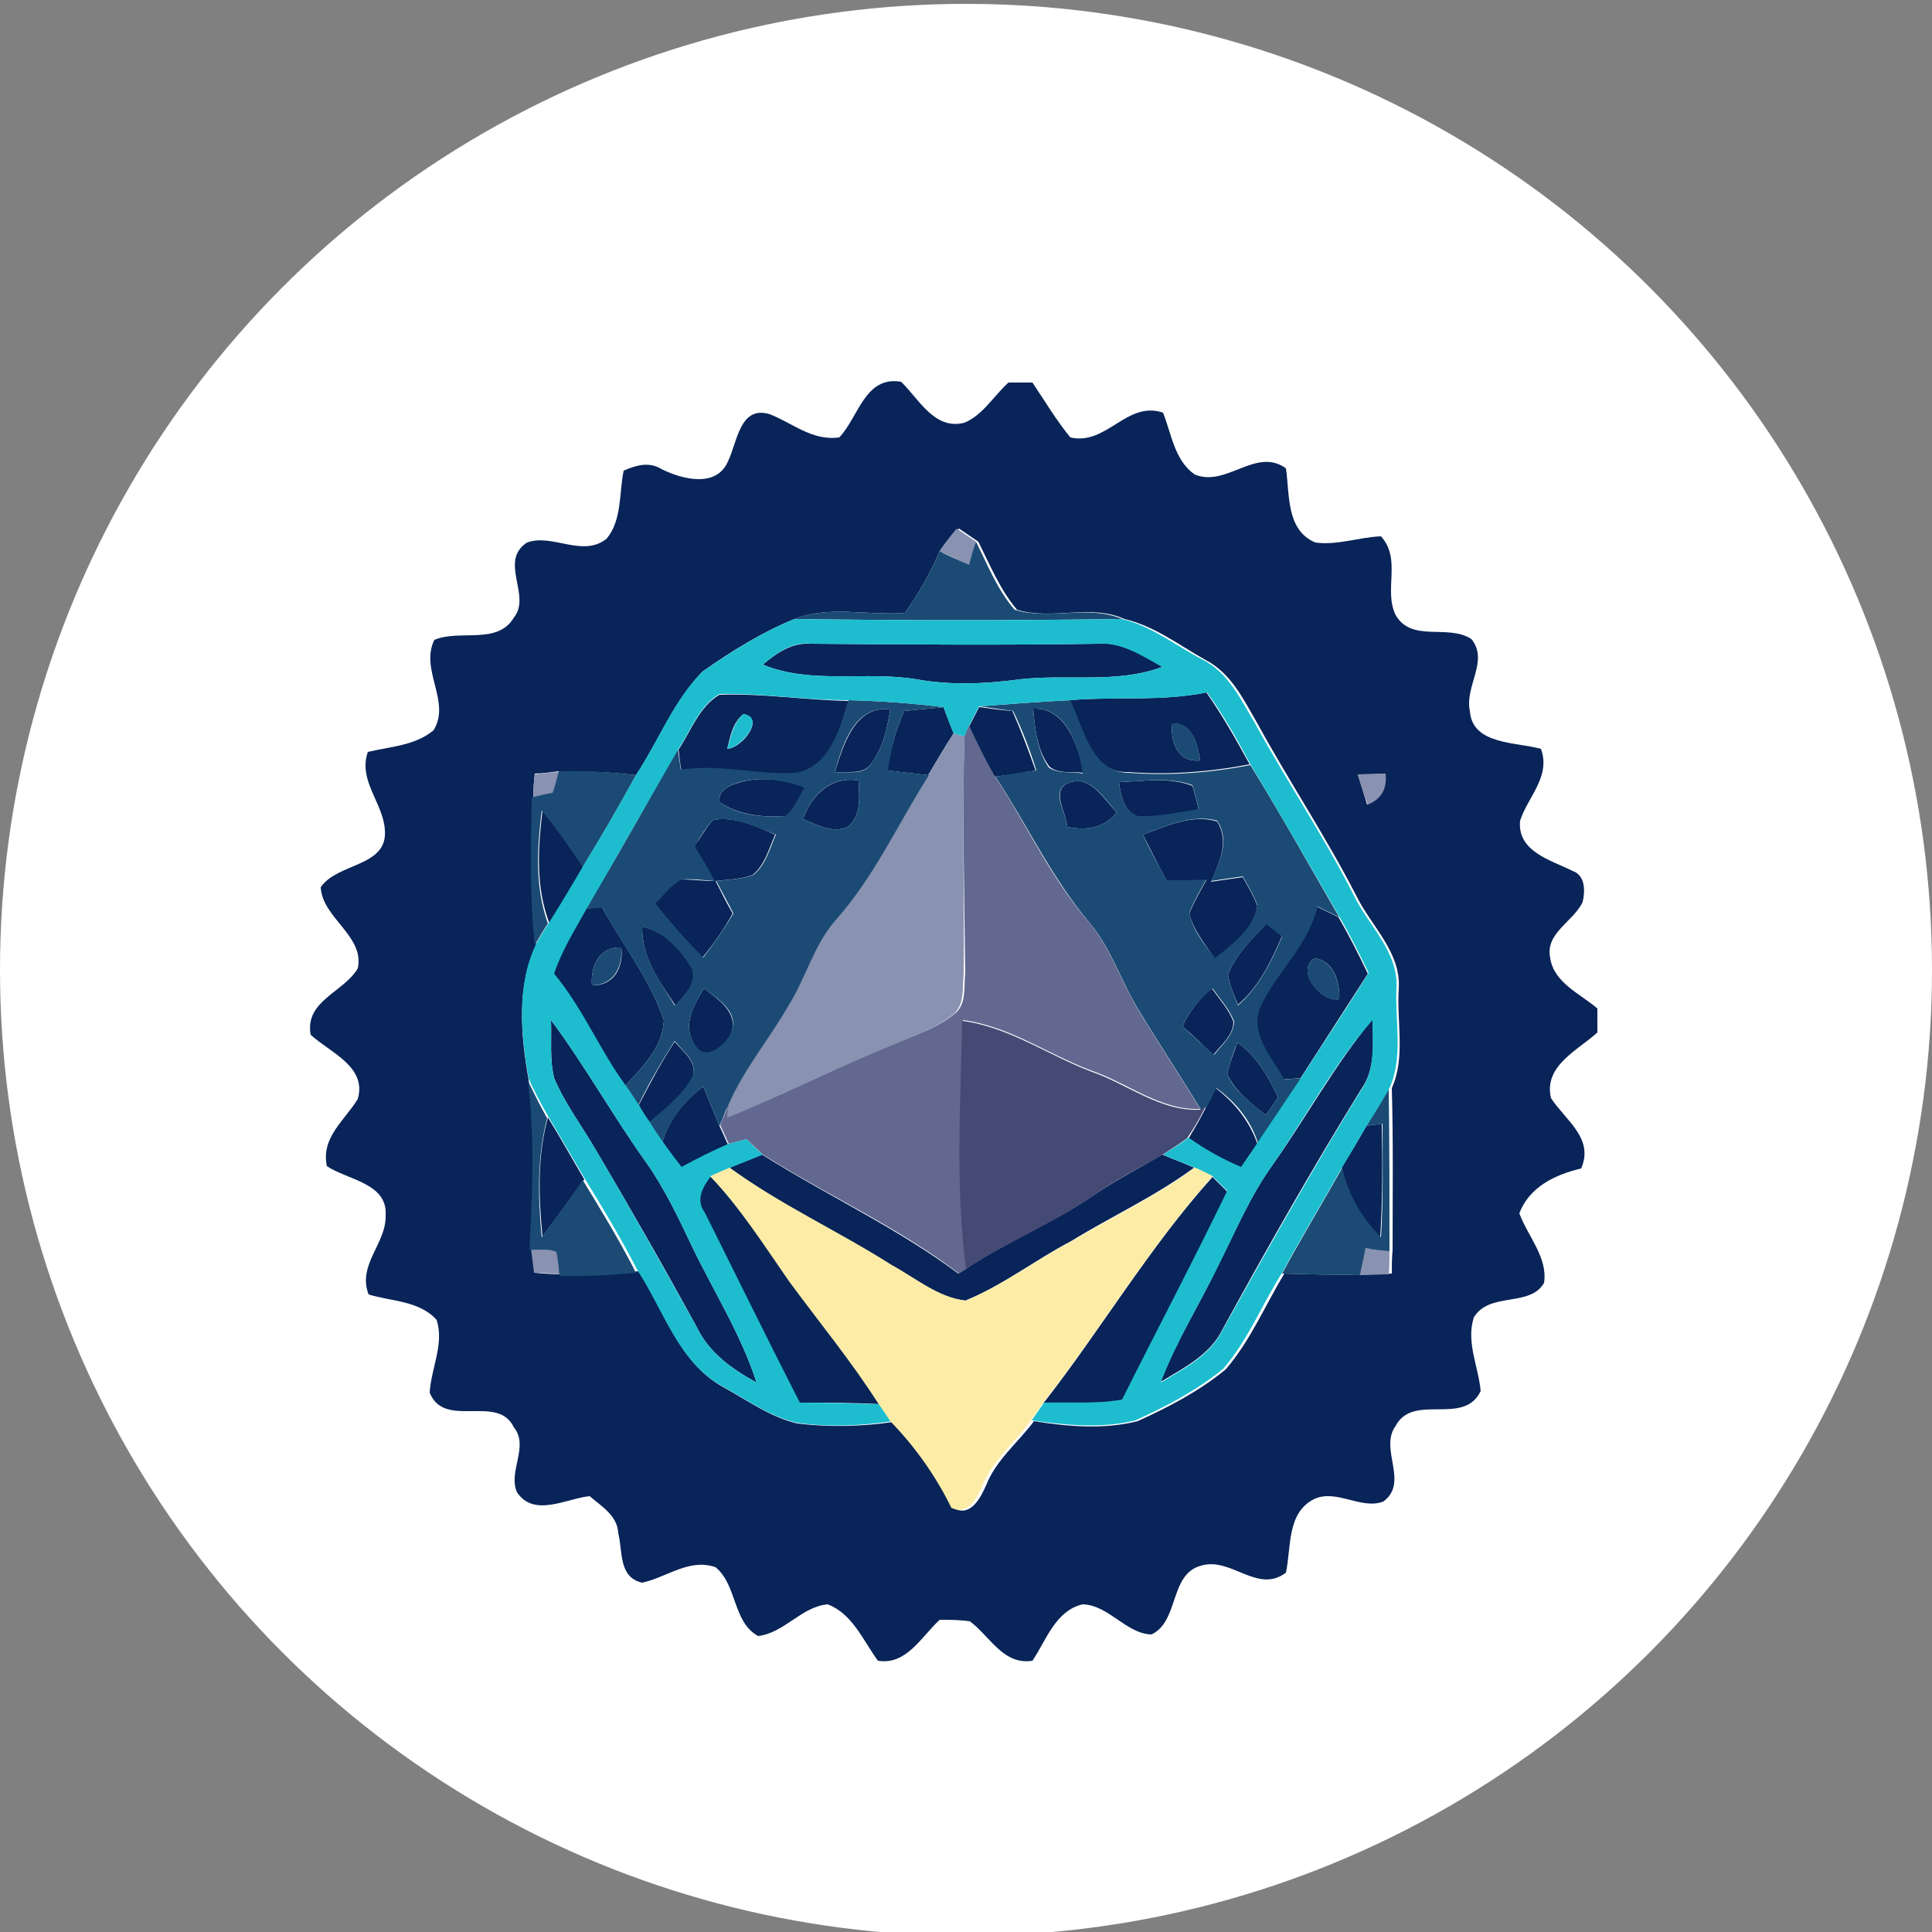 <?xml version="1.0" encoding="utf-8"?>
<!-- Generator: Adobe Illustrator 26.0.3, SVG Export Plug-In . SVG Version: 6.00 Build 0)  -->
<svg version="1.1" id="Layer_1" xmlns="http://www.w3.org/2000/svg" xmlns:xlink="http://www.w3.org/1999/xlink" x="0px" y="0px"
	 viewBox="0 0 250 250" style="enable-background:new 0 0 250 250;" xml:space="preserve">
<rect x="0" y="0" width="250" height="250" fill="#808080" stroke="none"/>
<style type="text/css">
	.st0{fill:#FFFFFF;}
	.st1{fill:#082458;}
	.st2{fill:#8992B1;}
	.st3{fill:#1B4B74;}
	.st4{fill:#1DBDCF;}
	.st5{fill:#626890;}
	.st6{fill:#444A74;}
	.st7{fill:#FCECA6;}
</style>
<circle class="st0" cx="125" cy="125.5" r="125"/>
<g id="_x23_082458ff">
	<path class="st1" d="M108.6,56.6c2.5-2.6,3.3-8,8-7.2c2.3,2.2,4.3,6.3,8.2,5.3c2.4-1,3.8-3.5,5.7-5.2c1,0,2.1,0,3.1,0
		c1.6,2.4,3.1,4.9,4.9,7.1c4.7,1.1,7.3-4.8,12-3.2c1.1,2.8,1.5,6.2,4.1,8c4.1,1.7,7.9-3.6,11.8-0.8c0.5,3.4,0,8,3.8,9.6
		c2.8,0.4,5.7-0.7,8.5-0.8c2.7,3,0.3,6.9,1.9,10.2c2.1,3.6,6.8,1.1,9.8,3.1c2.3,2.8-0.9,6.1-0.2,9.3c0.3,4.4,6,4,9.2,4.9
		c1.3,3.6-1.7,6.2-2.7,9.3c-0.4,4,4,5.1,6.8,6.5c1.7,0.6,1.6,2.7,1.3,4c-1.2,2.6-4.9,4-4.2,7.3c0.5,3.2,3.9,4.6,6.1,6.5
		c0,1,0,2,0,3.1c-2.5,2.3-7,4.3-6,8.5c1.9,2.9,5.6,5.2,3.9,9.1c-3.4,0.8-6.7,2.4-8,5.8c1.1,3,3.7,5.7,3.2,9
		c-1.8,3.2-7.1,1.1-9.1,4.5c-1,3.2,0.6,6.3,0.9,9.5c-2.2,4.6-8.7,0.2-11,4.5c-2.2,3,1.8,7.3-1.6,9.8c-2.9,1.1-6.1-1.7-9-0.3
		c-3.5,1.8-2.9,6.2-3.6,9.5c-3.7,2.8-7.1-2.1-11-0.9c-4.1,1.1-2.8,7.2-6.4,8.9c-3.3-0.1-5.5-3.8-8.9-3.9c-3.5,0.8-4.7,4.6-6.5,7.3
		c-3.8,0.6-5.5-3.2-8.1-5.1c-1.3-0.2-2.6-0.2-3.9-0.2c-2.4,2.2-4.3,5.9-8,5.3c-1.9-2.6-3.3-6.1-6.5-7.3c-3.4,0.3-5.6,3.7-9,4.1
		c-3.3-1.8-2.7-6.6-5.5-8.9c-3.4-1.2-6.3,1.3-9.5,2c-3.1-0.7-2.5-4.1-3.1-6.4c-0.1-2.3-2.2-3.5-3.7-4.8c-3,0.3-7.2,2.8-9.4-0.5
		c-1.2-2.7,1.6-5.9-0.4-8.4c-2.1-4.4-9,0.3-10.9-4.5c0.2-3.2,1.9-6.3,0.9-9.4c-2.2-2.5-5.9-2.4-8.8-3.3c-1.5-3.8,2.3-6.6,2.2-10.2
		c0.3-4.2-4.9-4.6-7.6-6.4c-0.8-3.7,2.3-5.9,4-8.7c1.2-4.2-3.6-6-6.1-8.3c-0.8-4.4,4.3-5.5,6.1-8.6c0.9-4.2-4.6-6.5-4.8-10.5
		c2.2-3.2,8.7-2.6,8.3-7.4c-0.2-3.5-3.5-6.4-2.2-10.1c2.9-0.7,6.1-0.8,8.5-2.8c2.3-3.7-1.8-7.8,0.1-11.7c3.3-1.4,8.2,0.7,10.3-2.9
		c2.3-2.8-2-7.3,1.7-9.7c3.3-1.2,7.2,2,10.3-0.5c2-2.4,1.6-5.9,2.2-8.8c1.6-0.7,3.3-1.2,4.9-0.2c2.6,1.3,7.1,2.5,8.6-1
		c1.2-2.4,1.5-7.3,5.4-6.1C102.5,54.7,105.1,57.1,108.6,56.6 M121.6,71.3c-1.2,2.8-2.7,5.5-4.5,8c-4.7,0.4-9.8-1-14.3,0.8
		c-4.2,1.7-8.2,4.2-11.9,6.8c-3.7,3.8-5.7,9-8.6,13.4c-3.3-0.4-6.7-0.5-10-0.5c-0.8,0.1-2.3,0.3-3.1,0.3c-0.1,0.8-0.2,2.3-0.2,3.1
		c-0.1,6.4-0.3,12.8,0.4,19.1c-2.6,5.3-2,11.8-1,17.4c0.9,7.2,0.6,14.5,0.4,21.8c0.1,0.8,0.3,2.4,0.4,3.2c0.9,0.1,2.6,0.2,3.5,0.2
		c3.3,0,6.6-0.1,9.9-0.4c3.4,5.1,5.2,11.8,11,15c3.1,1.7,6.1,3.9,9.6,4.7c4.1,0.5,8.3,0.4,12.4-0.2c3.2,3.3,5.8,7.1,7.9,11.2
		c2.1,1.1,3.4-1.4,4.1-3c1.3-3.3,4.1-5.5,6.2-8.3c4.4,0.7,9,1.1,13.4,0c4-1.8,8-3.9,11.4-6.7c3.2-3.7,5.1-8.3,7.6-12.4
		c3.4,0.1,6.7,0.2,10.1,0.1c1.3,0,2.5-0.1,3.8-0.1c0-0.7,0-2.2,0.1-3c0-7,0.1-14-0.1-21c1.8-4,0.6-8.6,0.9-12.9
		c0.3-4.7-3.6-8.1-5.5-12c-3.9-7.6-8.7-14.8-12.8-22.3c-1.8-3.1-3.4-6.5-6.7-8.2c-3.4-1.9-6.6-4.4-10.5-5.3c-4.4-2-9.4,0.2-13.9-1.2
		c-2.2-2.6-3.5-5.8-5-8.8c-0.6-0.4-1.9-1.3-2.5-1.7C123,69.3,122.3,70.3,121.6,71.3 M175.7,100.2c0.4,1.3,0.8,2.6,1.2,3.9
		c1.8-0.7,2.5-2.2,2.3-4C178.4,100.2,176.6,100.2,175.7,100.2z"/>
	<path class="st1" d="M98.7,86c1.8-1.5,3.8-2.9,6.3-2.7c12.4,0.1,24.7,0.2,37.1,0c3.1-0.3,5.8,1.5,8.3,3c-5.9,2.2-12.3,0.9-18.4,1.6
		c-4.5,0.6-9,0.8-13.4,0C112,86.8,105,88.6,98.7,86z"/>
	<path class="st1" d="M87.8,97c1.6-2.4,2.7-5.6,5.3-7.1c5.6-0.2,11.1,0.7,16.7,0.8c-1.1,3.7-2.4,8.7-6.8,9.5
		c-4.9,0.3-9.9-1.2-14.8-0.4C88,99,87.9,97.6,87.8,97 M96.2,92.4c-1.4,1.1-1.7,2.9-2.1,4.5C96,96.8,99.1,92.9,96.2,92.4z"/>
	<path class="st1" d="M138.4,90.6c5.9-0.5,11.8,0.2,17.7-1c2.1,3,3.9,6.2,5.6,9.3c-5.2,1-10.5,1.4-15.7,1
		C141.1,100.1,140.1,94.1,138.4,90.6 M151.7,93.6c-0.3,2.4,0.7,5.1,3.6,4.8C154.9,96.3,154.4,93.6,151.7,93.6z"/>
	<path class="st1" d="M108,100c1.1-3.5,2.6-8.8,7.2-8.2c-0.4,2.4-0.9,4.9-2.4,6.9C111.8,100.4,109.6,99.7,108,100z"/>
	<path class="st1" d="M117,92c1.7-0.2,3.4-0.3,5.1-0.5c0.4,1.2,0.9,2.3,1.3,3.4c-1.2,1.8-2.2,3.6-3.3,5.4c-1.8-0.2-3.5-0.4-5.3-0.6
		C115.2,97.1,115.9,94.5,117,92z"/>
	<path class="st1" d="M125.4,94c0.3-0.6,1-1.9,1.3-2.5c1.5,0.2,2.9,0.4,4.3,0.5c1.1,2.5,2.1,5.1,3,7.7c-1.8,0.3-3.5,0.6-5.3,0.8
		C127.5,98.4,126.4,96.2,125.4,94z"/>
	<path class="st1" d="M133.7,91.7c4.2-0.2,5.9,4.9,6.5,8.3c-1.5-0.2-3.2,0.2-4.4-0.8C134.2,97.1,133.9,94.3,133.7,91.7z"/>
	<path class="st1" d="M93.1,103.8c-0.2-1.8,1.7-2.3,3.1-2.7c2.7-0.6,5.5-0.2,8,0.8c-0.8,1.2-1.3,2.8-2.5,3.7
		C98.8,105.8,95.6,105.5,93.1,103.8z"/>
	<path class="st1" d="M103.9,106c1.1-3.2,3.7-5.6,7.2-5c0.1,2.1,0.4,4.5-1.4,6C107.7,107.9,105.7,106.7,103.9,106z"/>
	<path class="st1" d="M138.3,101.3c2.8-1.1,4.5,2.1,6.2,3.8c-1.6,2.1-4,2.4-6.4,1.9C138,105.2,135.9,102.2,138.3,101.3z"/>
	<path class="st1" d="M144.8,101.2c3.2-0.1,6.5-0.7,9.5,0.5c0.3,1,0.6,2,0.8,3.1c-2.6,0.4-5.2,1-7.8,0.9
		C145.4,105,145,102.9,144.8,101.2z"/>
	<path class="st1" d="M70.2,104.9c1.9,2.3,3.6,4.8,5.3,7.3c-1.4,2.5-2.9,4.9-4.4,7.3C69.3,114.8,69.6,109.8,70.2,104.9z"/>
	<path class="st1" d="M92.3,106.1c2.8-0.5,5.5,0.8,8,1.9c-0.8,1.8-1.3,3.9-2.9,5.2c-1.5,0.6-3.2,0.6-4.8,0.8
		c0.7,1.4,1.4,2.8,2.2,4.2c-1.1,2-2.4,3.9-3.9,5.7c-2.2-2.2-4.2-4.5-6.2-7c1.1-1.1,2-2.4,3.4-3.1c1.4,0,2.9,0.2,4.3,0.2
		c-0.8-1.5-1.7-3-2.6-4.5C90.7,108.4,91.3,107.1,92.3,106.1z"/>
	<path class="st1" d="M147.9,108c3-1.1,6.4-2.7,9.6-1.7c1.6,2.6,0.3,5.3-0.8,7.8c1.4-0.2,2.7-0.4,4.1-0.6c0.7,1.2,1.4,2.4,1.9,3.7
		c-0.4,3.1-3.2,5-5.5,6.9c-1.2-1.9-2.8-3.7-3.3-5.9c0.6-1.5,1.4-2.9,2.2-4.3c-1.7,0-3.4,0.1-5.1,0.1C149.9,112,148.9,110,147.9,108z
		"/>
	<path class="st1" d="M75.8,117.6c0.5-0.1,1.6-0.2,2.1-0.2c2.7,4.9,6.2,9.3,8,14.6c-0.1,3.5-2.8,6.1-5,8.5
		c-3.4-4.6-5.6-10.1-9.3-14.5C72.6,123,74.3,120.3,75.8,117.6 M76.6,127.5c2.8,0.1,4.1-2.3,3.8-4.9C77.5,122.5,76.4,125,76.6,127.5z
		"/>
	<path class="st1" d="M170.4,117.3c0.9,0.5,1.9,0.9,2.8,1.4c1.4,2.4,2.6,4.8,3.8,7.3c-2.9,4.5-5.8,9-8.7,13.5
		c-0.6,0.1-1.7,0.1-2.3,0.2c-1.6-2.9-4.6-6.1-3-9.6C165.2,125.7,169.2,122.3,170.4,117.3 M170.1,124c-2.5,1.6,0.8,5.7,3.2,5.3
		C173.4,127.1,172.6,124.3,170.1,124z"/>
	<path class="st1" d="M83.1,119.9c2.9,0.6,5,3,6.5,5.4c0.7,1.9-1,3.5-2.2,4.8C85.3,127,83,123.8,83.1,119.9z"/>
	<path class="st1" d="M158.9,126.1c1-2.6,3.1-4.6,5-6.6c0.5,0.4,1.5,1.2,2,1.6c-1.4,3.3-3,6.6-5.7,8.9
		C159.7,128.8,159.1,127.5,158.9,126.1z"/>
	<path class="st1" d="M91.1,127.9c1.8,1.4,4.5,3.1,3.5,5.8c-0.7,1.7-3.5,3.9-4.7,1.5C88.2,132.7,89.8,130,91.1,127.9z"/>
	<path class="st1" d="M153,132.8c0.9-1.9,2.2-3.6,3.8-4.9c1,1.4,2.2,2.7,2.8,4.3c0,1.8-1.6,3-2.6,4.3
		C155.7,135.3,154.4,134,153,132.8z"/>
	<path class="st1" d="M71.3,132c4.4,5.9,8,12.4,12.3,18.4c2.4,3.4,4.2,7.2,6,11c2.8,5.8,6.3,11.3,8.3,17.5c-3.1-1.7-6.1-3.8-7.7-7.1
		c-4.2-7.7-8.6-15.4-13.1-23c-1.8-3.1-4-6-5.4-9.3C71.1,137,71.4,134.5,71.3,132z"/>
	<path class="st1" d="M164.7,150.7c4.4-6.2,8-12.9,12.9-18.8c0.1,3.1,0.4,6.5-1.5,9.1c-6.3,10.2-12.2,20.6-17.9,31
		c-1.6,3.3-5,5-8,6.8c2-5.3,5.1-10.1,7.5-15.2C159.9,159.3,161.8,154.7,164.7,150.7z"/>
	<path class="st1" d="M87.3,134.8c1.1,1.3,3.2,2.8,2.2,4.8c-1.3,2.4-3.5,4-5.5,5.7c-0.3-0.6-1-1.6-1.4-2.2
		C84.1,140.2,85.6,137.4,87.3,134.8z"/>
	<path class="st1" d="M160.1,134.9c2.5,1.7,4,4.4,5.3,7.1c-0.4,0.6-1.2,1.7-1.6,2.3c-1.9-1.5-3.9-3-5-5.3
		C159.1,137.5,159.7,136.2,160.1,134.9z"/>
	<path class="st1" d="M85.7,147.8c0.9-3,2.9-5.4,5.3-7.2c0.7,1.7,1.4,3.4,2.1,5.1c0.3,0.6,0.8,1.8,1.1,2.4c-2.1,0.9-4.1,2-6.1,3
		C87.3,150,86.5,148.9,85.7,147.8z"/>
	<path class="st1" d="M156.1,143.2c0.3-0.6,0.9-1.8,1.2-2.4c2.5,1.9,4.4,4.3,5.4,7.2c-0.7,1-1.4,2-2.1,3.1c-2.4-1-4.7-2.3-6.8-3.8
		C154.6,146,155.4,144.6,156.1,143.2z"/>
	<path class="st1" d="M70.2,160c-0.5-5.1-0.7-10.3,0.7-15.4c1.6,2.6,3.1,5.3,4.7,8C73.8,155.1,72,157.6,70.2,160z"/>
	<path class="st1" d="M176.8,145.7c0.5-0.1,1.5-0.2,2-0.3c0.1,4.9,0.1,9.8-0.2,14.7c-2.5-2.5-4.3-5.6-5-9
		C174.7,149.3,175.8,147.5,176.8,145.7z"/>
	<path class="st1" d="M94.4,151.1c1.4-0.6,2.8-1.1,4.2-1.7c8.4,5.3,17.5,9.5,25.4,15.4c0.3-0.2,0.8-0.5,1.1-0.7
		c5.3-3.5,11.3-5.9,16.5-9.5c2.8-1.9,5.9-3.5,8.8-5.2c1.4,0.6,2.8,1.1,4.1,1.7c-5,3.7-10.7,6.3-15.9,9.5c-4.6,2.4-8.8,5.7-13.7,7.7
		c-3.6-0.4-6.5-3-9.6-4.6C108.4,159.4,101,155.9,94.4,151.1z"/>
	<path class="st1" d="M91.1,156.9c-1.2-1.6-0.3-3.3,0.8-4.7c4,4.1,7,9,10.4,13.6c3.9,5.3,8,10.4,11.6,15.9c-3.5-0.2-7-0.2-10.5-0.2
		C99.2,173.4,95.2,165.1,91.1,156.9z"/>
	<path class="st1" d="M135,181.6c7.5-9.6,13.7-20.2,21.9-29.3c0.5,0.5,1.4,1.4,1.9,1.9c-4.4,9.1-9.1,18-13.6,27
		C141.8,181.9,138.4,181.5,135,181.6z"/>
</g>
<g id="_x23_8992b1ff">
	<path class="st2" d="M121.6,71.3c0.7-1,1.4-2,2.2-2.9c0.6,0.4,1.9,1.3,2.5,1.7c-0.2,0.8-0.7,2.3-0.9,3.1
		C124.1,72.5,122.8,71.9,121.6,71.3z"/>
	<path class="st2" d="M123.4,94.9c0.3,0.1,1.1,0.3,1.4,0.4c-0.3,10.2,0,20.5-0.1,30.7c-0.2,1.8,0.2,4-1.4,5.3c-2.4,1.9-5.3,2.8-8,4
		c-7.2,2.9-14.2,6.5-21.4,9.4c0.1-0.4,0.2-1.2,0.2-1.6c2-4.7,5.4-8.7,7.9-13.1c2.2-3.5,3.2-7.7,6-10.9c5-5.6,8.1-12.5,12.1-18.8
		C121.2,98.5,122.2,96.7,123.4,94.9z"/>
	<path class="st2" d="M69.2,100.2c0.8-0.1,2.3-0.3,3.1-0.3c-0.2,0.7-0.5,2.1-0.6,2.8c-0.7,0.2-2,0.5-2.7,0.6
		C69,102.5,69.1,100.9,69.2,100.2z"/>
	<path class="st2" d="M175.7,100.2c0.9,0,2.7-0.1,3.6-0.1c0.2,1.9-0.5,3.3-2.3,4C176.5,102.9,176.1,101.6,175.7,100.2z"/>
	<path class="st2" d="M68.7,161.5c1.1,0.1,2.4-0.2,3.5,0.3c0.2,1,0.3,2.1,0.4,3.1c-0.9-0.1-2.6-0.2-3.5-0.2
		C69,163.9,68.8,162.3,68.7,161.5z"/>
	<path class="st2" d="M176.7,161.5c1,0.1,2.1,0.2,3.1,0.4c0,0.8,0,2.2-0.1,3c-1.3,0-2.5,0.1-3.8,0.1
		C176.2,163.8,176.4,162.6,176.7,161.5z"/>
</g>
<g id="_x23_1b4b74ff">
	<path class="st3" d="M126.3,70.1c1.5,3,2.8,6.3,5,8.8c4.5,1.4,9.5-0.7,13.9,1.2c-14.1,0.2-28.2,0.2-42.4,0
		c4.5-1.8,9.5-0.4,14.3-0.8c1.8-2.5,3.3-5.2,4.5-8c1.2,0.7,2.5,1.2,3.8,1.8C125.6,72.3,126,70.8,126.3,70.1z"/>
	<path class="st3" d="M109.8,90.6c4.1,0.1,8.2,0.4,12.3,0.9c-1.7,0.2-3.4,0.3-5.1,0.5c-1.1,2.5-1.8,5.1-2.1,7.7
		c1.8,0.2,3.5,0.4,5.3,0.6c-4,6.3-7.1,13.2-12.1,18.8c-2.8,3.2-3.8,7.4-6,10.9c-2.5,4.4-5.9,8.4-7.9,13.1c-0.4,0.8-0.7,1.7-1.1,2.6
		c-0.7-1.7-1.4-3.4-2.1-5.1c-2.4,1.9-4.4,4.3-5.3,7.2c-0.6-0.8-1.1-1.7-1.7-2.6c2-1.7,4.2-3.4,5.5-5.7c1-2-1.1-3.4-2.2-4.8
		c-1.7,2.7-3.3,5.4-4.7,8.3c-0.5-0.8-1.1-1.7-1.7-2.5c2.2-2.4,4.9-5,5-8.5c-1.8-5.3-5.4-9.8-8-14.6c-0.5,0.1-1.6,0.2-2.1,0.2
		c4.1-6.8,8-13.8,11.9-20.7c0.1,0.7,0.3,2,0.4,2.7c5-0.8,9.9,0.7,14.8,0.4C107.3,99.3,108.7,94.3,109.8,90.6 M108,100
		c1.6-0.3,3.8,0.5,4.8-1.3c1.5-2,2-4.5,2.4-6.9C110.5,91.2,109,96.5,108,100 M93.1,103.8c2.4,1.7,5.6,2,8.5,1.8
		c1.2-0.9,1.7-2.4,2.5-3.7c-2.5-0.9-5.3-1.4-8-0.8C94.8,101.5,92.9,102,93.1,103.8 M103.9,106c1.8,0.7,3.8,1.9,5.8,1
		c1.8-1.5,1.5-3.9,1.4-6C107.5,100.4,105,102.8,103.9,106 M92.3,106.1c-1,1-1.7,2.2-2.4,3.4c0.9,1.5,1.8,3,2.6,4.5
		c-1.4-0.1-2.9-0.3-4.3-0.2c-1.4,0.7-2.3,2.1-3.4,3.1c1.9,2.4,4,4.8,6.2,7c1.4-1.8,2.7-3.7,3.9-5.7c-0.7-1.4-1.5-2.8-2.2-4.2
		c1.6-0.2,3.3-0.2,4.8-0.8c1.6-1.3,2.1-3.4,2.9-5.2C97.8,107,95.1,105.6,92.3,106.1 M83.1,119.9c-0.1,3.9,2.3,7.1,4.2,10.2
		c1.2-1.3,2.9-2.8,2.2-4.8C88,122.9,86,120.6,83.1,119.9 M91.1,127.9c-1.3,2.1-2.9,4.9-1.2,7.2c1.2,2.4,4,0.2,4.7-1.5
		C95.7,130.9,92.9,129.3,91.1,127.9z"/>
	<path class="st3" d="M126.7,91.4c3.9-0.3,7.8-0.6,11.8-0.8c1.7,3.5,2.7,9.4,7.6,9.4c5.2,0.4,10.5,0,15.7-1
		c4,6.5,7.7,13.1,11.5,19.7c-0.9-0.5-1.9-0.9-2.8-1.4c-1.2,5-5.2,8.4-7.3,12.8c-1.7,3.5,1.4,6.7,3,9.6c0.6-0.1,1.7-0.1,2.3-0.2
		c-1.9,2.8-3.8,5.7-5.7,8.5c-0.9-3-2.9-5.4-5.4-7.2c-0.3,0.6-0.9,1.8-1.2,2.4l-0.8,0.4c-2.6-4.3-5.4-8.5-8-12.8
		c-2.3-3.7-3.6-8.1-6.5-11.5c-4.8-5.7-8-12.6-12.1-18.8c1.8-0.3,3.5-0.6,5.3-0.8c-0.8-2.6-1.8-5.2-3-7.7
		C129.6,91.8,128.1,91.6,126.7,91.4 M133.7,91.7c0.2,2.6,0.5,5.4,2,7.6c1.3,0.9,3,0.5,4.4,0.8C139.6,96.6,138,91.5,133.7,91.7
		 M138.3,101.3c-2.5,0.9-0.3,3.9-0.2,5.7c2.4,0.5,4.8,0.2,6.4-1.9C142.9,103.4,141.1,100.2,138.3,101.3 M144.8,101.2
		c0.2,1.7,0.6,3.8,2.5,4.4c2.6,0.1,5.2-0.5,7.8-0.9c-0.2-1-0.5-2.1-0.8-3.1C151.3,100.5,148,101.1,144.8,101.2 M147.9,108
		c0.9,2,2,4,3.1,5.9c1.7,0,3.4,0,5.1-0.1c-0.8,1.4-1.6,2.8-2.2,4.3c0.4,2.3,2,4.1,3.3,5.9c2.2-1.8,5.1-3.8,5.5-6.9
		c-0.5-1.3-1.2-2.5-1.9-3.7c-1.4,0.2-2.7,0.4-4.1,0.6c1.1-2.4,2.5-5.2,0.8-7.8C154.3,105.3,150.9,106.9,147.9,108 M158.9,126.1
		c0.2,1.4,0.8,2.7,1.3,4c2.7-2.4,4.3-5.6,5.7-8.9c-0.5-0.4-1.5-1.2-2-1.6C162,121.5,159.9,123.5,158.9,126.1 M153,132.8
		c1.3,1.2,2.7,2.5,4.1,3.7c1-1.3,2.5-2.5,2.6-4.3c-0.6-1.6-1.8-2.9-2.8-4.3C155.2,129.2,153.9,130.9,153,132.8 M160.1,134.9
		c-0.5,1.3-1,2.7-1.3,4.1c1,2.3,3.1,3.7,5,5.3c0.4-0.6,1.2-1.7,1.6-2.3C164.1,139.3,162.6,136.6,160.1,134.9z"/>
	<path class="st3" d="M151.7,93.6c2.7-0.1,3.2,2.7,3.6,4.8C152.4,98.7,151.4,96,151.7,93.6z"/>
	<path class="st3" d="M72.3,99.8c3.4-0.1,6.7,0.1,10,0.5c-2.2,4-4.5,8-6.9,11.9c-1.6-2.5-3.4-5-5.3-7.3c-0.6,4.9-0.9,9.9,0.8,14.6
		c-0.6,0.9-1.1,1.8-1.7,2.8c-0.7-6.3-0.5-12.7-0.4-19.1c0.7-0.2,2-0.5,2.7-0.6C71.8,101.9,72.1,100.5,72.3,99.8z"/>
	<path class="st3" d="M76.6,127.5c-0.2-2.5,0.9-5,3.8-4.9C80.6,125.1,79.4,127.5,76.6,127.5z"/>
	<path class="st3" d="M170.1,124c2.5,0.3,3.3,3.2,3.2,5.3C170.8,129.7,167.6,125.6,170.1,124z"/>
	<path class="st3" d="M68.3,139.8c0.8,1.7,1.6,3.3,2.5,4.9c-1.3,5-1.2,10.2-0.7,15.4c1.8-2.4,3.6-4.9,5.3-7.4
		c2.4,3.9,4.8,7.9,6.9,12c-3.3,0.3-6.6,0.5-9.9,0.4c-0.1-1.1-0.2-2.1-0.4-3.1c-1.1-0.5-2.3-0.2-3.5-0.3
		C68.9,154.3,69.2,147,68.3,139.8z"/>
	<path class="st3" d="M176.8,145.7c1-1.6,2-3.2,2.9-4.8c0.1,7,0.1,14,0.1,21c-1.1-0.1-2.1-0.2-3.1-0.4c-0.2,1.1-0.5,2.3-0.7,3.4
		c-3.4,0.1-6.7,0-10.1-0.1c2.5-4.6,5.2-9.1,7.8-13.7c0.7,3.4,2.5,6.5,5,9c0.3-4.9,0.2-9.8,0.2-14.7
		C178.3,145.5,177.3,145.6,176.8,145.7z"/>
</g>
<g id="_x23_1dbdcfff">
	<path class="st4" d="M90.9,86.9c3.8-2.6,7.7-5.1,11.9-6.8c14.1,0.2,28.2,0.2,42.4,0c3.8,0.9,7,3.5,10.5,5.3
		c3.3,1.7,4.9,5.2,6.7,8.2c4.1,7.5,8.9,14.6,12.8,22.3c1.9,3.9,5.8,7.3,5.5,12c-0.2,4.3,0.9,8.9-0.9,12.9c-0.9,1.6-1.9,3.2-2.9,4.8
		c-1.1,1.8-2.1,3.6-3.2,5.4c-2.6,4.6-5.3,9.1-7.8,13.7c-2.6,4.1-4.4,8.7-7.6,12.4c-3.4,2.8-7.4,4.9-11.4,6.7c-4.4,1.1-9,0.6-13.4,0
		c0.4-0.6,1.2-1.7,1.6-2.3c3.4-0.1,6.8,0.2,10.1-0.4c4.5-9,9.2-17.9,13.6-27c-0.5-0.5-1.4-1.4-1.9-1.9c-0.8-0.4-1.6-0.8-2.3-1.1
		c-1.4-0.6-2.8-1.1-4.1-1.7c1.1-0.7,2.3-1.4,3.3-2.2c2.1,1.5,4.4,2.8,6.8,3.8c0.7-1,1.4-2,2.1-3.1c1.9-2.8,3.8-5.7,5.7-8.5
		c2.9-4.5,5.9-9,8.7-13.5c-1.2-2.5-2.4-4.9-3.8-7.3c-3.8-6.6-7.6-13.2-11.5-19.7c-1.7-3.2-3.5-6.4-5.6-9.3c-5.8,1.2-11.8,0.5-17.7,1
		c-3.9,0.2-7.9,0.5-11.8,0.8c-0.3,0.6-1,1.9-1.3,2.5c-0.1,0.3-0.4,1-0.6,1.4c-0.4-0.1-1.1-0.3-1.4-0.4c-0.5-1.1-0.9-2.3-1.3-3.4
		c-4.1-0.5-8.2-0.8-12.3-0.9c-5.6,0-11.1-0.9-16.7-0.8c-2.6,1.5-3.7,4.7-5.3,7.1c-4,6.9-7.9,13.8-11.9,20.7
		c-1.5,2.7-3.2,5.4-4.2,8.4c3.7,4.4,5.9,9.9,9.3,14.5c0.6,0.8,1.1,1.7,1.7,2.5c0.3,0.6,1,1.7,1.4,2.2c0.5,0.9,1.1,1.7,1.7,2.6
		c0.8,1.1,1.6,2.2,2.4,3.2c2-1.1,4-2.1,6.1-3c0.8-0.2,1.5-0.4,2.3-0.6c0.7,0.7,1.4,1.4,2.1,2c-1.4,0.6-2.8,1.1-4.2,1.7
		c-0.8,0.3-1.7,0.7-2.5,1.1c-1.1,1.4-2,3.1-0.8,4.7c4.1,8.2,8.1,16.4,12.3,24.6c3.5,0,7,0.1,10.5,0.2c0.4,0.6,1.1,1.7,1.5,2.2
		c-4.1,0.6-8.3,0.8-12.4,0.2c-3.5-0.8-6.5-3-9.6-4.7c-5.7-3.1-7.6-9.8-11-15c-2.1-4.1-4.5-8.1-6.9-12c-1.6-2.7-3.1-5.3-4.7-8
		c-0.9-1.6-1.8-3.2-2.5-4.9c-1-5.6-1.6-12.1,1-17.4c0.5-0.9,1.1-1.9,1.7-2.8c1.5-2.4,3-4.9,4.4-7.3c2.4-3.9,4.7-7.9,6.9-11.9
		C85.2,95.9,87.1,90.7,90.9,86.9 M98.7,86c6.3,2.6,13.3,0.8,19.9,1.9c4.4,0.8,9,0.6,13.4,0c6.1-0.7,12.5,0.6,18.4-1.6
		c-2.6-1.4-5.2-3.2-8.3-3c-12.4,0.2-24.7,0.1-37.1,0C102.5,83,100.5,84.5,98.7,86 M71.3,132c0.1,2.5-0.2,5.1,0.4,7.5
		c1.4,3.3,3.6,6.2,5.4,9.3c4.5,7.6,8.8,15.3,13.1,23c1.6,3.3,4.6,5.4,7.7,7.1c-2-6.2-5.5-11.7-8.3-17.5c-1.8-3.8-3.6-7.6-6-11
		C79.3,144.4,75.7,137.9,71.3,132 M164.7,150.7c-2.9,4-4.8,8.6-7,13c-2.5,5.1-5.5,9.9-7.5,15.2c3-1.8,6.4-3.5,8-6.8
		c5.8-10.4,11.7-20.9,17.9-31c1.9-2.7,1.5-6,1.5-9.1C172.6,137.7,169,144.5,164.7,150.7z"/>
	<path class="st4" d="M96.2,92.4c2.9,0.4-0.2,4.3-2.1,4.5C94.6,95.4,94.8,93.6,96.2,92.4z"/>
</g>
<g id="_x23_626890ff">
	<path class="st5" d="M124.8,95.3c0.1-0.3,0.4-1,0.6-1.4c1,2.2,2.1,4.4,3.3,6.5c4.1,6.2,7.2,13.1,12.1,18.8
		c2.9,3.4,4.2,7.7,6.5,11.5c2.6,4.3,5.4,8.5,8,12.8c-5.1,0.2-9.3-3.3-13.9-4.9c-5.7-2.1-10.7-5.8-16.8-6.6
		c-0.2,10.7-0.9,21.5,0.6,32.1c-0.3,0.2-0.8,0.5-1.1,0.7c-7.9-6-17-10.1-25.4-15.4c-0.7-0.7-1.4-1.3-2.1-2c-0.8,0.2-1.5,0.4-2.3,0.6
		c-0.3-0.6-0.8-1.8-1.1-2.4c0.3-0.9,0.7-1.7,1.1-2.6c-0.1,0.4-0.2,1.2-0.2,1.6c7.2-2.9,14.2-6.5,21.4-9.4c2.7-1.2,5.7-2.1,8-4
		c1.6-1.2,1.2-3.5,1.4-5.3C124.8,115.8,124.5,105.6,124.8,95.3z"/>
</g>
<g id="_x23_444a74ff">
	<path class="st6" d="M124.5,132.1c6.1,0.8,11.2,4.5,16.8,6.6c4.6,1.6,8.8,5.1,13.9,4.9l0.8-0.4c-0.7,1.4-1.5,2.8-2.4,4.1
		c-1.1,0.8-2.2,1.5-3.3,2.2c-3,1.7-6,3.2-8.8,5.2c-5.2,3.6-11.2,6-16.5,9.5C123.6,153.6,124.3,142.8,124.5,132.1z"/>
</g>
<g id="_x23_fceca6ff">
	<path class="st7" d="M91.9,152.2c0.8-0.4,1.7-0.7,2.5-1.1c6.6,4.8,14.1,8.2,21,12.6c3.1,1.7,6,4.2,9.6,4.6c4.8-2,9-5.2,13.7-7.7
		c5.3-3.2,11-5.8,15.9-9.5c0.8,0.3,1.6,0.7,2.3,1.1c-8.1,9.1-14.4,19.7-21.9,29.3c-0.4,0.6-1.2,1.7-1.6,2.3c-2,2.8-4.8,5-6.2,8.3
		c-0.7,1.6-1.9,4.1-4.1,3c-2-4.1-4.7-7.9-7.9-11.2c-0.4-0.6-1.1-1.7-1.5-2.2c-3.5-5.5-7.7-10.6-11.6-15.9
		C98.9,161.2,95.8,156.3,91.9,152.2z"/>
</g>
</svg>
